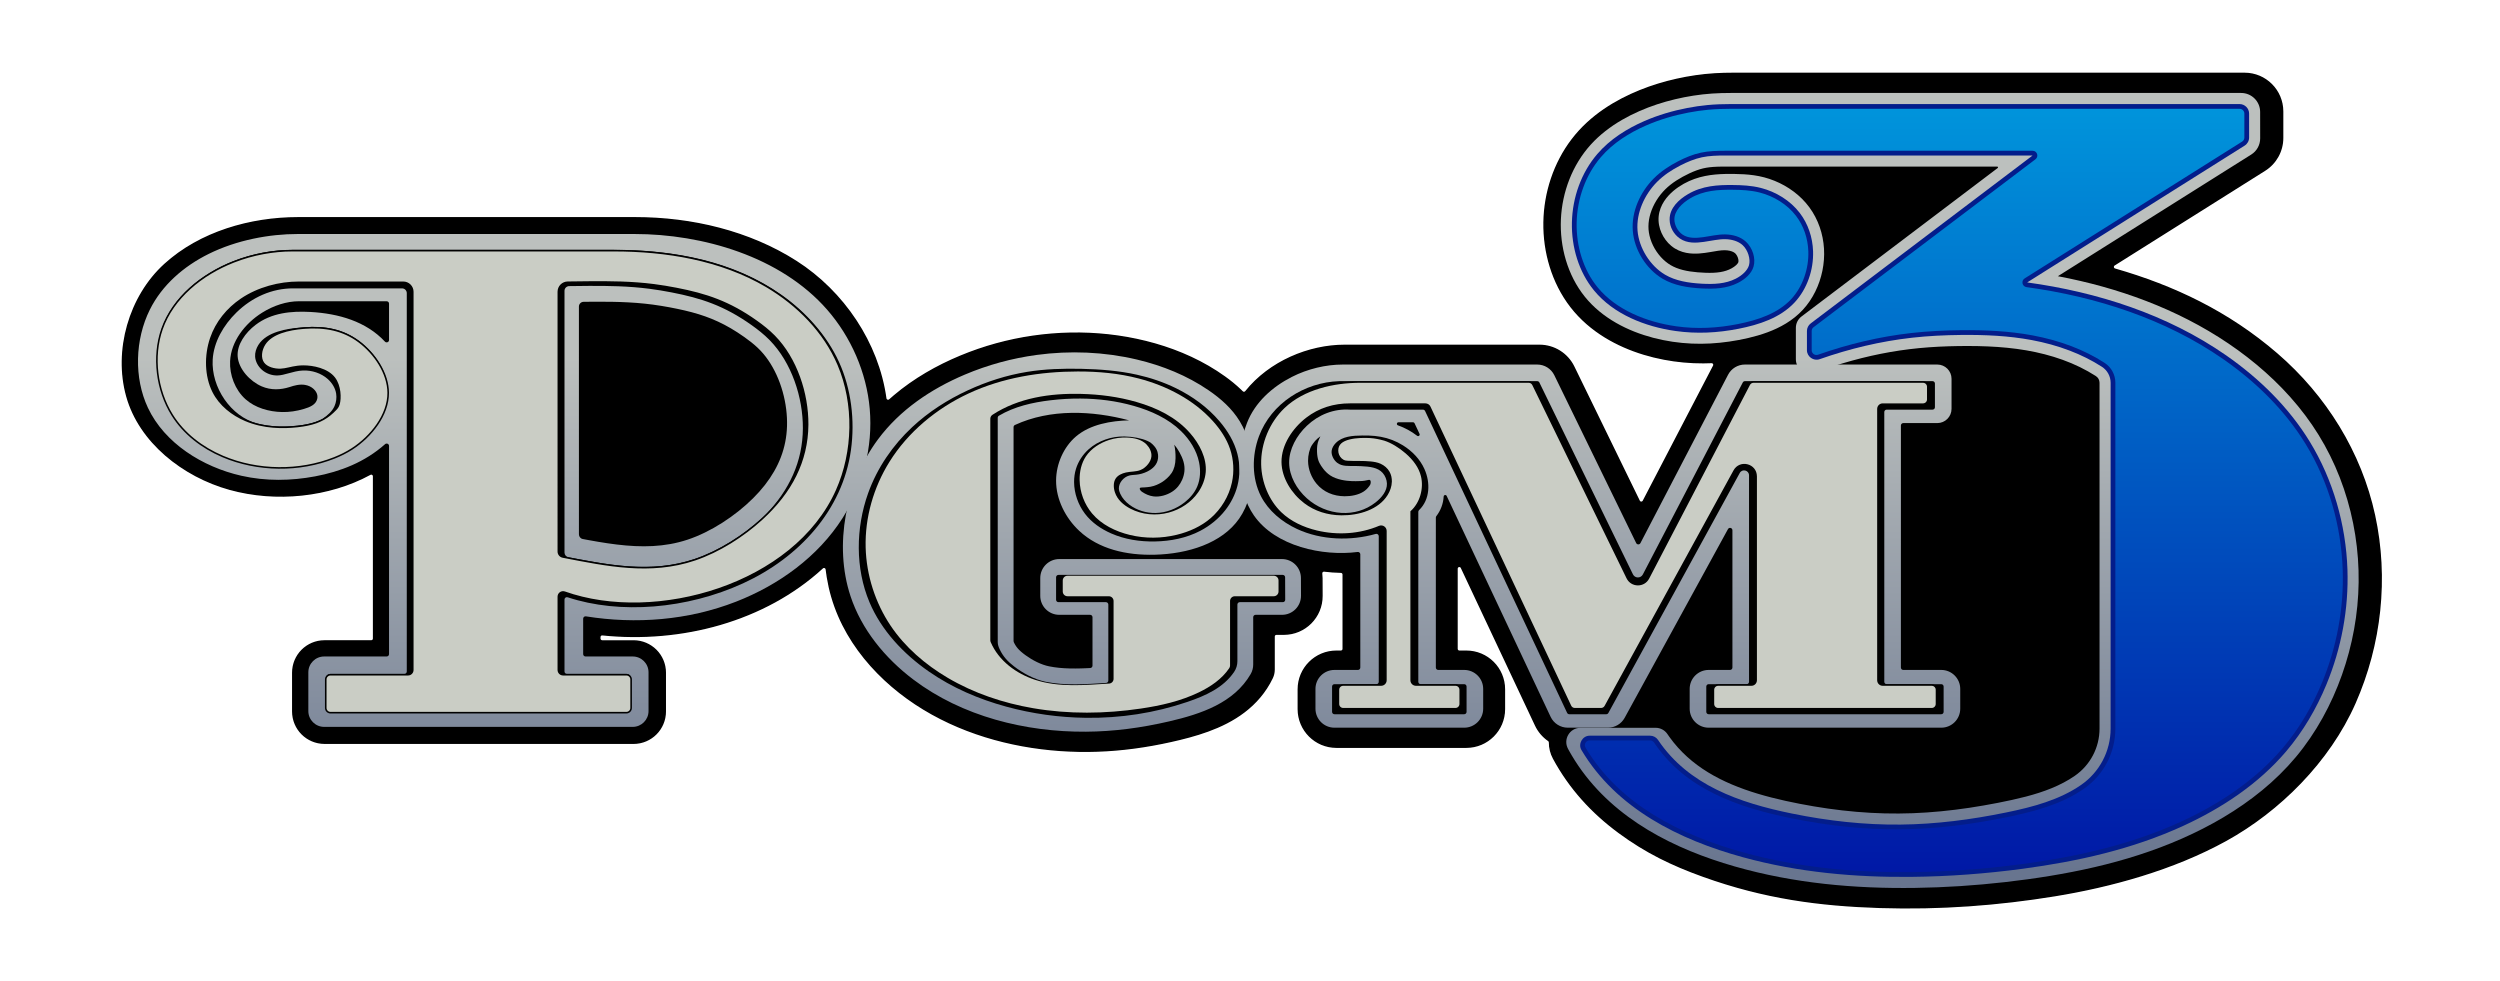 <?xml version="1.0" encoding="UTF-8" standalone="no"?>
<!-- Created by ERK -->

<svg
   width="1580mm"
   height="620mm"
   viewBox="0 0 1580 620"
   version="1.1"
   id="svg1"
   inkscape:version="1.4 (86a8ad7, 2024-10-11)"
   xml:space="preserve"
   sodipodi:docname="igspgm.svg"
   xmlns:inkscape="http://www.inkscape.org/namespaces/inkscape"
   xmlns:sodipodi="http://sodipodi.sourceforge.net/DTD/sodipodi-0.dtd"
   xmlns:xlink="http://www.w3.org/1999/xlink"
   xmlns="http://www.w3.org/2000/svg"
   xmlns:svg="http://www.w3.org/2000/svg"><sodipodi:namedview
     id="namedview1"
     pagecolor="#ffffff"
     bordercolor="#000000"
     borderopacity="0.25"
     inkscape:showpageshadow="2"
     inkscape:pageopacity="0.0"
     inkscape:pagecheckerboard="true"
     inkscape:deskcolor="#d1d1d1"
     inkscape:document-units="mm"
     inkscape:zoom="0.22532166"
     inkscape:cx="2804.879"
     inkscape:cy="1258.2013"
     inkscape:window-width="3840"
     inkscape:window-height="2066"
     inkscape:window-x="-11"
     inkscape:window-y="-11"
     inkscape:window-maximized="1"
     inkscape:current-layer="svg1" /><defs
     id="defs1"><linearGradient
       id="linearGradient31"
       inkscape:collect="always"><stop
         style="stop-color:#bcc0be;stop-opacity:1;"
         offset="0"
         id="stop31" /><stop
         style="stop-color:#68758f;stop-opacity:1;"
         offset="1"
         id="stop32" /></linearGradient><linearGradient
       id="linearGradient5"
       inkscape:collect="always"><stop
         style="stop-color:#0094db;stop-opacity:1;"
         offset="0"
         id="stop5" /><stop
         style="stop-color:#0018a6;stop-opacity:1;"
         offset="1"
         id="stop6" /></linearGradient><marker
       id="DistanceX"
       orient="auto"
       refX="0"
       refY="0"
       style="overflow:visible"><path
         d="M 3,-3 -3,3 M 0,-5 V 5"
         style="stroke:#000000;stroke-width:0.5"
         id="path1" /></marker><pattern
       id="Hatch"
       patternUnits="userSpaceOnUse"
       width="8"
       height="8"
       x="0"
       y="0"><path
         d="M8 4 l-4,4"
         stroke="#000000"
         stroke-width="0.25"
         linecap="square"
         id="path2" /><path
         d="M6 2 l-4,4"
         stroke="#000000"
         stroke-width="0.25"
         linecap="square"
         id="path3" /><path
         d="M4 0 l-4,4"
         stroke="#000000"
         stroke-width="0.25"
         linecap="square"
         id="path4" /></pattern><symbol
       id="*Model_Space" /><symbol
       id="*Paper_Space" /><symbol
       id="*Paper_Space0" /><marker
       id="DistanceX-0"
       orient="auto"
       refX="0"
       refY="0"
       style="overflow:visible"><path
         d="M 3,-3 -3,3 M 0,-5 V 5"
         style="stroke:#000000;stroke-width:0.5"
         id="path1-9" /></marker><pattern
       id="Hatch-4"
       patternUnits="userSpaceOnUse"
       width="8"
       height="8"
       x="0"
       y="0"><path
         d="M8 4 l-4,4"
         stroke="#000000"
         stroke-width="0.25"
         linecap="square"
         id="path2-8" /><path
         d="M6 2 l-4,4"
         stroke="#000000"
         stroke-width="0.25"
         linecap="square"
         id="path3-8" /><path
         d="M4 0 l-4,4"
         stroke="#000000"
         stroke-width="0.25"
         linecap="square"
         id="path4-2" /></pattern><symbol
       id="*Model_Space-4" /><symbol
       id="*Paper_Space-5" /><symbol
       id="*Paper_Space0-5" /><marker
       id="DistanceX-4"
       orient="auto"
       refX="0"
       refY="0"
       style="overflow:visible"><path
         d="M 3,-3 -3,3 M 0,-5 V 5"
         style="stroke:#000000;stroke-width:0.5"
         id="path1-6" /></marker><pattern
       id="Hatch-0"
       patternUnits="userSpaceOnUse"
       width="8"
       height="8"
       x="0"
       y="0"><path
         d="M8 4 l-4,4"
         stroke="#000000"
         stroke-width="0.25"
         linecap="square"
         id="path2-6" /><path
         d="M6 2 l-4,4"
         stroke="#000000"
         stroke-width="0.25"
         linecap="square"
         id="path3-6" /><path
         d="M4 0 l-4,4"
         stroke="#000000"
         stroke-width="0.25"
         linecap="square"
         id="path4-1" /></pattern><symbol
       id="*Model_Space-8" /><symbol
       id="*Paper_Space-4" /><symbol
       id="*Paper_Space0-9" /><linearGradient
       inkscape:collect="always"
       xlink:href="#linearGradient5"
       id="linearGradient6"
       x1="1191.152"
       y1="44.444"
       x2="1191.152"
       y2="528.691"
       gradientUnits="userSpaceOnUse" /><marker
       id="DistanceX-8"
       orient="auto"
       refX="0"
       refY="0"
       style="overflow:visible"><path
         d="M 3,-3 -3,3 M 0,-5 V 5"
         style="stroke:#000000;stroke-width:0.5"
         id="path1-1" /></marker><pattern
       id="Hatch-5"
       patternUnits="userSpaceOnUse"
       width="8"
       height="8"
       x="0"
       y="0"><path
         d="M8 4 l-4,4"
         stroke="#000000"
         stroke-width="0.25"
         linecap="square"
         id="path2-86" /><path
         d="M6 2 l-4,4"
         stroke="#000000"
         stroke-width="0.25"
         linecap="square"
         id="path3-1" /><path
         d="M4 0 l-4,4"
         stroke="#000000"
         stroke-width="0.25"
         linecap="square"
         id="path4-24" /></pattern><symbol
       id="*Model_Space-2" /><symbol
       id="*Paper_Space-58" /><symbol
       id="*Paper_Space0-6" /><marker
       id="DistanceX-1"
       orient="auto"
       refX="0"
       refY="0"
       style="overflow:visible"><path
         d="M 3,-3 -3,3 M 0,-5 V 5"
         style="stroke:#000000;stroke-width:0.5"
         id="path1-97" /></marker><pattern
       id="Hatch-6"
       patternUnits="userSpaceOnUse"
       width="8"
       height="8"
       x="0"
       y="0"><path
         d="M8 4 l-4,4"
         stroke="#000000"
         stroke-width="0.25"
         linecap="square"
         id="path2-2" /><path
         d="M6 2 l-4,4"
         stroke="#000000"
         stroke-width="0.25"
         linecap="square"
         id="path3-9" /><path
         d="M4 0 l-4,4"
         stroke="#000000"
         stroke-width="0.25"
         linecap="square"
         id="path4-5" /></pattern><symbol
       id="*Model_Space-20" /><symbol
       id="*Paper_Space-0" /><symbol
       id="*Paper_Space0-3" /><marker
       id="DistanceX-44"
       orient="auto"
       refX="0"
       refY="0"
       style="overflow:visible"><path
         d="M 3,-3 -3,3 M 0,-5 V 5"
         style="stroke:#000000;stroke-width:0.5"
         id="path1-2" /></marker><pattern
       id="Hatch-7"
       patternUnits="userSpaceOnUse"
       width="8"
       height="8"
       x="0"
       y="0"><path
         d="M8 4 l-4,4"
         stroke="#000000"
         stroke-width="0.25"
         linecap="square"
         id="path2-9" /><path
         d="M6 2 l-4,4"
         stroke="#000000"
         stroke-width="0.25"
         linecap="square"
         id="path3-2" /><path
         d="M4 0 l-4,4"
         stroke="#000000"
         stroke-width="0.25"
         linecap="square"
         id="path4-3" /></pattern><symbol
       id="*Model_Space-7" /><symbol
       id="*Paper_Space-3" /><symbol
       id="*Paper_Space0-1" /><marker
       id="DistanceX-5"
       orient="auto"
       refX="0"
       refY="0"
       style="overflow:visible"><path
         d="M 3,-3 -3,3 M 0,-5 V 5"
         style="stroke:#000000;stroke-width:0.5"
         id="path1-10" /></marker><pattern
       id="Hatch-64"
       patternUnits="userSpaceOnUse"
       width="8"
       height="8"
       x="0"
       y="0"><path
         d="M8 4 l-4,4"
         stroke="#000000"
         stroke-width="0.25"
         linecap="square"
         id="path2-5" /><path
         d="M6 2 l-4,4"
         stroke="#000000"
         stroke-width="0.25"
         linecap="square"
         id="path3-3" /><path
         d="M4 0 l-4,4"
         stroke="#000000"
         stroke-width="0.25"
         linecap="square"
         id="path4-0" /></pattern><symbol
       id="*Model_Space-89" /><symbol
       id="*Paper_Space-1" /><symbol
       id="*Paper_Space0-34" /><linearGradient
       inkscape:collect="always"
       xlink:href="#linearGradient31"
       id="linearGradient32"
       x1="741.164"
       y1="202.531"
       x2="741.164"
       y2="527.199"
       gradientUnits="userSpaceOnUse" /><linearGradient
       inkscape:collect="always"
       xlink:href="#linearGradient31"
       id="linearGradient2"
       gradientUnits="userSpaceOnUse"
       x1="741.164"
       y1="202.531"
       x2="741.164"
       y2="527.199" /><linearGradient
       inkscape:collect="always"
       xlink:href="#linearGradient31"
       id="linearGradient3"
       gradientUnits="userSpaceOnUse"
       x1="741.164"
       y1="202.531"
       x2="741.164"
       y2="527.199" /><linearGradient
       inkscape:collect="always"
       xlink:href="#linearGradient31"
       id="linearGradient4"
       gradientUnits="userSpaceOnUse"
       x1="741.164"
       y1="202.531"
       x2="741.164"
       y2="527.199" /><linearGradient
       inkscape:collect="always"
       xlink:href="#linearGradient31"
       id="linearGradient7"
       gradientUnits="userSpaceOnUse"
       x1="741.164"
       y1="202.531"
       x2="741.164"
       y2="527.199" /></defs><g
     id="g2"
     inkscape:label="Logo"
     transform="translate(47.4,23.42)"><g
       id="g1"
       style="display:none"><path
         style="display:inline;fill:none;stroke:#000000;stroke-width:3.571;stroke-linecap:round"
         d="M -75.591,-956.22 V 1198.11"
         id="path72"
         transform="matrix(0.265,0,0,0.265,20.472,253.472)"
         inkscape:label="1" /><path
         style="display:inline;fill:none;stroke:#000000;stroke-width:3.571;stroke-linecap:round"
         d="M -75.591,1198.11 H 5518.11"
         id="path73"
         transform="matrix(0.265,0,0,0.265,20.472,253.472)"
         inkscape:label="2" /><path
         style="display:inline;fill:none;stroke:#000000;stroke-width:3.571;stroke-linecap:round"
         d="M 5518.11,1198.11 V -956.22"
         id="path74"
         transform="matrix(0.265,0,0,0.265,20.472,253.472)"
         inkscape:label="3" /><path
         style="display:inline;fill:none;stroke:#000000;stroke-width:3.571;stroke-linecap:round"
         d="M 5518.11,-956.22 H -75.591"
         id="path75"
         transform="matrix(0.265,0,0,0.265,20.472,253.472)"
         inkscape:label="4" /></g><path
       id="path71"
       style="display:inline;fill:#000000;fill-opacity:1;stroke:#000000;stroke-width:3.571;stroke-linecap:round"
       d="m 1642.787,-421.115 c 112.235,71.768 195.118,193.932 213.445,326.503 0.623,4.503 6.025,6.478 9.405,3.439 3.721,-3.345 7.487,-6.627 11.297,-9.848 23.766,-20.095 49.208,-37.809 75.618,-53.39 26.41,-15.582 53.787,-29.032 81.686,-40.644 27.898,-11.612 56.317,-21.386 85.207,-29.335 28.89,-7.949 58.25,-14.073 87.921,-18.361 29.67,-4.288 59.651,-6.74 89.728,-7.299 30.077,-0.559 60.25,0.776 90.249,4.072 29.999,3.296 59.823,8.553 89.277,15.874 14.727,3.661 29.361,7.837 43.857,12.575 14.496,4.738 28.854,10.036 43.007,15.931 14.153,5.894 28.1,12.385 41.78,19.518 13.681,7.134 27.095,14.911 40.149,23.338 6.527,4.214 12.964,8.59 19.367,13.204 6.403,4.615 12.771,9.468 19.038,14.605 6.268,5.137 12.435,10.558 18.441,16.309 1.446,1.384 2.882,2.788 4.308,4.211 2.392,2.388 6.33,2.165 8.437,-0.477 56.811,-71.229 150.496,-110.213 235.625,-110.213 h 464.801 c 34.68,-1.8e-4 66.325,19.774 81.529,50.944 l 156.122,320.101 c 2.041,4.184 7.976,4.261 10.127,0.132 l 167.751,-322.25 c 2.013,-3.869 -0.914,-8.468 -5.271,-8.282 -6.47,0.276 -12.957,0.43 -19.462,0.457 -15.527,0.064 -31.161,-0.597 -46.876,-2.036 -15.716,-1.439 -31.514,-3.655 -47.394,-6.702 -31.759,-6.093 -63.844,-15.505 -94.936,-29.173 -15.546,-6.834 -30.843,-14.733 -45.673,-23.888 -14.829,-9.155 -29.19,-19.567 -42.736,-31.39 -6.773,-5.911 -13.342,-12.175 -19.668,-18.835 -6.326,-6.66 -12.41,-13.717 -18.095,-21.026 -5.684,-7.309 -10.97,-14.87 -15.858,-22.612 -4.889,-7.742 -9.381,-15.666 -13.492,-23.737 -8.223,-16.143 -14.924,-32.876 -20.199,-49.951 -5.275,-17.075 -9.123,-34.492 -11.6,-52.088 -2.476,-17.596 -3.579,-35.371 -3.304,-53.099 0.276,-17.728 1.93,-35.409 4.91,-52.809 2.98,-17.4 7.287,-34.519 12.903,-51.223 5.617,-16.704 12.544,-32.993 20.777,-48.665 8.233,-15.673 17.772,-30.73 28.7,-44.986 5.464,-7.128 11.276,-14.056 17.312,-20.641 6.037,-6.586 12.299,-12.829 18.724,-18.75 12.851,-11.843 26.355,-22.399 40.212,-31.861 13.857,-9.462 28.068,-17.832 42.362,-25.287 14.294,-7.455 28.672,-13.997 43.143,-19.829 14.471,-5.832 29.037,-10.954 43.668,-15.428 14.632,-4.474 29.33,-8.299 44.028,-11.568 14.697,-3.269 29.394,-5.983 44.413,-8.164 7.51,-1.091 15.1,-2.049 22.719,-2.841 7.619,-0.792 15.266,-1.419 22.815,-1.892 7.549,-0.473 15.001,-0.792 22.347,-0.995 7.346,-0.203 14.587,-0.29 21.881,-0.29 h 1219.599 c 50.097,1.2e-4 90.709,40.612 90.709,90.709 v 63.224 c -7e-4,31.18 -16.015,60.174 -42.407,76.777 l -359.094,225.922 c -4.148,2.609 -3.258,8.894 1.45,10.247 140.683,40.449 270.28,101.916 386.464,202.079 116.184,100.163 200.211,235.273 232.638,385.101 32.427,149.827 15.148,307.426 -46.554,447.435 -61.702,140.009 -181.024,257.522 -307.214,327.252 -126.19,69.729 -275.05,110.321 -409.202,132.148 -134.152,21.826 -272.292,32.457 -416.492,27.841 -144.2,-4.616 -274.967,-21.708 -421.895,-74.537 -73.464,-26.414 -135.772,-56.374 -200.242,-103.931 -64.471,-47.557 -117.25,-104.978 -156.072,-176.843 -6.29,-11.643 -9.569,-24.674 -9.538,-37.908 0,-1.872 -0.916,-3.626 -2.459,-4.686 -13.26,-9.111 -23.859,-21.584 -30.711,-36.142 L 3229.378,308.951 c -2.58,-5.48 -10.801,-3.642 -10.801,2.414 v 191.312 c 0,3.131 2.538,5.669 5.671,5.669 h 16.694 c 50.099,2.6e-4 90.711,40.612 90.709,90.709 v 47.244 c 0,50.097 -40.61,90.709 -90.709,90.709 h -309.921 c -50.095,-9e-5 -90.707,-40.612 -90.709,-90.709 v -47.244 c 0,-50.097 40.614,-90.709 90.709,-90.709 h 10.729 c 3.132,2.3e-4 5.67,-2.538 5.67,-5.669 V 325.273 c 0,-3.091 -2.477,-5.613 -5.567,-5.668 -13.283,-0.237 -26.577,-1.187 -39.882,-2.851 -3.667,-0.458 -6.785,2.658 -6.328,6.325 0.448,3.604 0.68,7.231 0.695,10.863 l 0.153,42.45 c 0.186,50.227 -40.479,91.042 -90.704,91.042 h -17.789 c -3.132,1.3e-4 -5.671,2.538 -5.671,5.67 l -10e-4,79.054 c 0,6.843 -1.549,13.597 -4.529,19.756 -2.014,4.164 -4.173,8.29 -6.431,12.296 -2.258,4.006 -4.614,7.891 -7.07,11.672 -4.913,7.564 -10.229,14.715 -15.87,21.435 -5.641,6.72 -11.606,13.008 -17.827,18.885 -6.221,5.877 -12.697,11.342 -19.36,16.426 -13.327,10.168 -27.402,18.812 -41.838,26.28 -14.436,7.468 -29.233,13.759 -44.129,19.216 -14.896,5.457 -29.89,10.079 -44.766,14.151 -7.438,2.036 -14.845,3.934 -22.182,5.726 -7.337,1.792 -14.604,3.479 -21.867,5.093 -14.526,3.227 -29.04,6.162 -43.557,8.773 -14.517,2.611 -29.038,4.897 -43.589,6.844 -14.551,1.947 -29.133,3.553 -43.762,4.801 -14.629,1.247 -29.306,2.136 -44.065,2.646 -29.518,1.021 -59.366,0.533 -89.326,-1.574 -29.96,-2.107 -60.033,-5.834 -89.904,-11.293 -29.87,-5.46 -59.538,-12.653 -88.7,-21.711 -29.163,-9.058 -57.821,-19.981 -85.637,-32.9 -27.816,-12.919 -54.789,-27.836 -80.588,-44.905 -25.799,-17.07 -50.424,-36.293 -73.296,-57.639 -22.872,-21.346 -43.991,-44.815 -62.581,-70.269 -18.59,-25.454 -34.65,-52.894 -47.3,-82.249 -6.325,-14.677 -11.798,-29.833 -16.293,-45.276 -4.495,-15.442 -8.011,-31.171 -10.613,-47.053 -0.999,-6.098 -1.863,-12.22 -2.595,-18.358 -0.547,-4.587 -6.057,-6.63 -9.461,-3.507 -137.802,126.407 -336.101,178.823 -524.677,159.33 -3.344,-0.346 -6.252,2.278 -6.252,5.639 v 3.718 c 0,3.131 2.538,5.669 5.668,5.67 h 74.871 c 41.749,-2e-4 75.592,33.843 75.59,75.59 v 92.571 c 0,41.747 -33.841,75.59 -75.59,75.59 H 517.795 c -41.747,9e-5 -75.59,-33.843 -75.59,-75.59 v -92.571 c -1.4e-4,-41.747 33.843,-75.591 75.59,-75.59 h 111.496 c 3.131,-2.4e-4 5.669,-2.538 5.67,-5.67 V 90.987 c -1.9e-4,-4.303 -4.606,-7.037 -8.384,-4.978 C 528.752,139.34 401.888,152.404 291.406,121.651 180.924,90.897 77.219,9.644 46.596,-99.547 15.974,-208.737 52.564,-337.586 136.881,-414.263 221.199,-490.94 341.079,-525.354 454.675,-525.354 h 804.616 c 133.983,-1.7e-4 271.262,32.471 383.496,104.239 z"
       sodipodi:nodetypes="sccssssssssssssssscccccccccsssssssssssssssssssssssssssscccccccsssssssscccccccccccccccccccccccccccccssssssssssssssssssssssssccccccccccccccccccsssccs"
       inkscape:label="Background"
       transform="matrix(0.265,0,0,0.265,20.472,253.472)" /><g
       id="g31"
       inkscape:label="PGM3_Outline"
       style="fill:url(#linearGradient32);fill-opacity:1;stroke:none;stroke-opacity:1"><path
         id="path6"
         style="display:inline;fill:url(#linearGradient2);fill-opacity:1;stroke:none;stroke-width:1.5;stroke-linecap:round;stroke-dasharray:none;stroke-opacity:1;paint-order:stroke fill markers"
         inkscape:label="P_Outline"
         d="m 324.534,157.266 c -4.138,0.026 -8.214,0.085 -12.209,0.133 -1.643,0.02 -2.964,1.357 -2.964,3 V 325.786 c 4.7e-4,1.438 1.021,2.674 2.433,2.946 26.223,5.046 52.963,10.237 80.015,1.057 15.188,-5.154 30.475,-14.838 42.394,-25.758 0.747,-0.684 1.48,-1.373 2.2,-2.067 15.061,-15.643 23.486,-33.7 23.611,-54.571 0.118,-19.606 -7.088,-41.695 -21.071,-55.928 -3.537,-3.6 -7.507,-6.698 -11.35,-9.426 -17.237,-12.238 -31.891,-17.04 -50.537,-20.655 -4.551,-0.882 -9.339,-1.693 -14.121,-2.308 -13.02,-1.673 -25.99,-1.888 -38.403,-1.81 z m 4.302,9.993 c 3.465,-0.016 6.952,-0.005 10.438,0.056 3.486,0.062 6.971,0.174 10.45,0.362 3.479,0.188 6.951,0.45 10.395,0.809 1.722,0.179 3.437,0.383 5.158,0.614 1.722,0.232 3.451,0.491 5.176,0.771 3.451,0.56 6.889,1.201 10.137,1.876 3.249,0.675 6.308,1.385 9.241,2.17 2.932,0.785 5.738,1.646 8.478,2.619 2.74,0.973 5.416,2.058 8.099,3.303 1.342,0.622 2.685,1.285 4.04,1.994 1.355,0.71 2.72,1.467 4.102,2.276 1.382,0.81 2.779,1.671 4.211,2.6 1.431,0.929 2.896,1.924 4.362,2.966 1.466,1.043 2.935,2.133 4.334,3.247 1.399,1.115 2.727,2.253 3.958,3.419 1.232,1.166 2.367,2.359 3.463,3.644 1.097,1.285 2.155,2.662 3.159,4.11 1.004,1.448 1.953,2.965 2.845,4.544 0.892,1.579 1.727,3.22 2.5,4.909 1.545,3.377 2.84,6.946 3.86,10.593 1.02,3.647 1.764,7.374 2.222,11.046 0.457,3.672 0.627,7.29 0.52,10.761 -0.107,3.471 -0.491,6.795 -1.134,10.023 -0.643,3.228 -1.546,6.36 -2.706,9.423 -1.161,3.063 -2.58,6.056 -4.266,9 -1.686,2.944 -3.64,5.84 -5.864,8.688 -2.225,2.848 -4.72,5.649 -7.497,8.409 -2.777,2.76 -5.835,5.479 -9.1,8.082 -3.266,2.603 -6.739,5.091 -10.321,7.376 -3.582,2.285 -7.274,4.367 -10.979,6.175 -1.852,0.904 -3.708,1.74 -5.549,2.497 -1.841,0.757 -3.666,1.437 -5.482,2.038 -1.816,0.602 -3.623,1.125 -5.434,1.582 -1.811,0.457 -3.627,0.847 -5.449,1.175 -3.643,0.656 -7.308,1.064 -11.016,1.265 -3.708,0.201 -7.459,0.195 -11.258,0.02 -3.799,-0.175 -7.646,-0.518 -11.541,-0.987 -3.895,-0.469 -7.839,-1.065 -11.824,-1.738 -1.992,-0.337 -3.995,-0.692 -6.013,-1.062 -1.208,-0.221 -2.421,-0.448 -3.634,-0.677 -1.417,-0.267 -2.444,-1.506 -2.444,-2.948 V 170.324 c -1.1e-4,-1.643 1.322,-2.98 2.965,-3 2.463,-0.029 4.926,-0.054 7.399,-0.065 z M 140.772,124.473 c -17.802,-1e-5 -38.465,3.753 -56.3,12.587 -15.83,7.841 -29.433,19.684 -37.171,35.215 -9.379,18.827 -10.139,43.074 -1.199,62.057 10.51,22.316 34.426,37.356 59.011,42.919 15.581,3.526 31.431,3.245 46.555,0.402 16.161,-3.038 31.494,-9.002 44.31,-20.368 0.968,-0.858 2.495,-0.171 2.495,1.122 v 131.566 c -2e-5,0.828 -0.672,1.5 -1.5,1.5 h -39.5 c -5.523,-4e-5 -10,4.477 -10,10 v 24.493 c 1e-5,5.523 4.477,10 10,10 h 194.999 c 5.523,-2e-5 10,-4.477 10,-10 v -24.493 c -2.1e-4,-5.523 -4.477,-10 -10,-10 h -29.809 c -0.829,-2e-5 -1.5,-0.671 -1.5,-1.5 v -22.383 c -3.4e-4,-0.923 0.825,-1.627 1.736,-1.481 31.583,5.054 64.566,2.545 94.845,-9.256 27.001,-10.523 51.851,-28.436 67.342,-52.817 12.874,-20.262 19.284,-44.993 17.195,-69.015 -2.005,-23.063 -11.844,-45.474 -26.943,-62.746 -29.425,-33.66 -78.828,-47.802 -121.68,-47.802 z m -3.498,10 h 203.393 c 37.922,3e-5 75.63,7.048 106.013,28.567 15.192,10.759 28.474,25.453 36.158,42.297 7.684,16.843 10.204,36.852 7.549,55.764 -5.309,37.823 -32.655,67.855 -68.148,84.136 -35.493,16.281 -77.817,19.744 -110.907,8.824 -0.97,-0.32 -1.97,0.402 -1.97,1.424 v 45.489 c 4.6e-4,0.828 0.672,1.5 1.5,1.5 h 37.612 c 1.656,-6e-5 2.999,1.343 2.999,3 v 18 c 4.8e-4,1.657 -1.342,3 -2.999,3 H 161.472 c -1.657,4e-5 -3,-1.343 -3,-3 v -18 c -6e-5,-1.657 1.343,-3 3,-3 h 46.711 c 0.828,-5e-5 1.5,-0.672 1.5,-1.5 V 161.829 c 6e-5,-1.657 -1.343,-3 -3,-3 h -68.591 c -13.631,-0.089 -26.271,5.684 -36.055,15.238 -8.177,7.986 -14.359,18.614 -15.017,29.773 -1.027,17.41 11.392,36.113 28.355,40.426 9.206,2.323 18.255,2.093 25.162,1.331 2.27,-0.25 4.308,-0.559 6.172,-0.937 3.876,-0.787 6.997,-1.88 9.692,-3.302 3.42,-2.436 6.152,-4.8 7.619,-8.114 1.046,-2.362 1.448,-5.207 1.034,-7.866 -0.546,-3.505 -2.512,-6.686 -5.154,-9.1 -4.255,-3.887 -10.266,-5.786 -15.905,-5.53 -3.157,0.143 -6.197,0.961 -9.25,1.811 -2.276,0.633 -4.559,1.284 -6.901,1.321 -3.443,0.056 -7.015,-1.212 -9.69,-3.572 -2.43,-2.144 -4.121,-5.189 -4.317,-8.33 -0.16,-2.566 0.679,-5.196 2.048,-7.386 5.248,-8.392 18.296,-10.328 26.428,-10.967 0.788,-0.085 1.572,-0.158 2.35,-0.219 13.511,-1.068 24.861,1.243 34.724,8.562 10.017,7.432 18.501,20.027 18.551,32.346 0.058,13.983 -10.751,27.609 -22.808,35.416 -3.617,2.342 -7.346,4.161 -11.219,5.7 -21.946,8.725 -48.525,8.51 -70.62,-0.922 -13.01,-5.554 -24.466,-14.303 -31.87,-26.162 -9.827,-15.739 -12.518,-36.954 -6.433,-54.346 6.9,-19.721 25.086,-34.528 45.266,-42.448 12.257,-4.81 25.249,-7.08 37.018,-7.08 z"
         sodipodi:nodetypes="ssccssscssssssscsssssssssssssssssssssssssssssssssssssssccssscssssssccccssccccsccccssssscccsssssccccccccccccccccsscsscsssssssssccssssssssc" /><path
         id="path155"
         style="display:inline;fill:url(#linearGradient3);fill-opacity:1;stroke:none;stroke-width:1.5;stroke-linecap:round;stroke-dasharray:none;stroke-opacity:1"
         d="m 734.63,394.484 -2.1e-4,-35.837 c -2.1e-4,-0.828 0.671,-1.5 1.5,-1.5 h 27.216 c 0.831,-5e-5 1.503,-0.675 1.5,-1.506 l -0.053,-14.232 c -0.003,-0.826 -0.674,-1.494 -1.5,-1.494 H 621.545 c -0.828,-7e-5 -1.5,0.671 -1.5,1.5 v 14.231 c 0,0.828 0.672,1.5 1.5,1.5 h 30.017 c 0.828,-4e-5 1.5,0.672 1.5,1.5 v 48.041 c 0,0.792 -0.616,1.448 -1.407,1.497 -12.532,0.783 -25.652,1.828 -38.064,-0.697 -7.473,-1.52 -14.817,-5.656 -20.134,-9.767 -4.037,-3.121 -6.905,-6.228 -9.057,-10.783 -0.649,-1.374 -1.234,-2.88 -1.234,-4.507 V 240.604 c 0,-0.53 0.28,-1.021 0.736,-1.291 9.881,-5.841 21.256,-8.419 32.693,-9.772 6.261,-0.741 12.54,-1.114 18.818,-1.075 11.317,0.07 22.63,1.479 33.664,4.611 11.016,3.127 21.753,7.971 29.938,15.953 5.496,5.359 9.84,12.133 11.398,19.721 1.049,5.113 0.833,10.596 -1.154,15.305 -1.635,3.876 -4.47,7.228 -7.838,9.907 -5.271,4.191 -11.849,6.732 -18.55,6.828 -5.841,0.084 -11.774,-1.688 -16.43,-5.183 -2.446,-1.836 -4.539,-4.146 -5.818,-6.932 -0.5,-1.089 -0.876,-2.251 -0.9,-3.422 -0.037,-1.786 0.744,-3.595 1.921,-5.043 1.199,-1.474 2.809,-2.572 4.562,-3.062 1.409,-0.394 2.911,-0.394 4.382,-0.54 2.432,-0.242 4.781,-0.881 7.024,-1.981 3.318,-1.627 6.404,-4.263 6.86,-8.395 0.084,-0.761 0.079,-1.574 0.005,-2.308 -0.264,-2.624 -1.404,-4.256 -2.438,-5.459 -1.382,-1.608 -2.576,-2.449 -4.163,-3.182 -3.649,-1.684 -9.379,-2.79 -14.61,-2.859 -4.29,-0.057 -8.245,0.585 -12.056,1.928 -3.799,1.339 -7.456,3.376 -10.525,6.11 -3.736,3.328 -6.602,7.689 -8.066,12.424 -0.836,2.705 -1.214,5.531 -1.196,8.375 0.044,7.118 2.57,14.343 6.894,20.023 4.209,5.529 10.123,9.592 16.476,12.39 8.681,3.823 18.182,5.283 27.704,5.108 9.961,-0.183 19.944,-2.156 28.691,-6.734 6.097,-3.191 11.593,-7.648 15.833,-13.09 3.521,-4.52 6.175,-9.718 7.609,-15.27 1.705,-6.597 1.689,-13.692 0,-20.273 -1.956,-7.621 -6.156,-14.554 -11.288,-20.585 -7.547,-8.87 -17.109,-15.791 -27.493,-20.882 -7.871,-3.859 -16.215,-6.666 -24.732,-8.561 -11.465,-2.551 -23.244,-3.45 -35.034,-3.715 -11.522,-0.259 -23.055,0.088 -34.375,1.927 -12.894,2.094 -25.512,6.124 -37.443,11.655 -12.813,5.941 -24.832,13.613 -35.13,23.23 -12.291,11.478 -22.13,25.724 -27.891,41.82 -7.889,22.045 -8.127,47.558 0.847,68.841 7.522,17.84 21.517,32.709 37.539,43.831 14.914,10.354 31.585,17.462 48.918,22.2 16.425,4.49 33.444,6.851 50.416,7.061 21.634,0.268 43.191,-2.957 64.105,-10.071 11.475,-3.903 22.757,-8.977 29.505,-18.968 1.34,-1.984 2.055,-4.322 2.055,-6.716 z m -119.045,3.205 c 1.048,0.213 2.095,0.396 3.161,0.553 1.066,0.158 2.153,0.292 3.253,0.402 2.2,0.221 4.455,0.348 6.758,0.403 2.304,0.055 4.657,0.038 7.043,-0.029 1.193,-0.033 2.395,-0.079 3.607,-0.134 0.741,-0.034 1.487,-0.07 2.232,-0.11 0.796,-0.042 1.421,-0.7 1.421,-1.498 v -30.63 c 10e-5,-0.828 -0.671,-1.5 -1.5,-1.5 h -19.516 c -6.627,0 -12,-5.373 -11.999,-12 v -11.232 c 0,-6.627 5.372,-12 11.999,-12 h 140.75 c 6.61,4e-5 11.975,5.346 11.999,11.956 l 0.042,11.232 c 0.024,6.645 -5.355,12.044 -11.999,12.044 h -16.708 c -0.828,-10e-6 -1.5,0.672 -1.5,1.5 v 29.949 c 0,2.112 -0.557,4.186 -1.615,6.014 -10.513,18.154 -31.206,25.178 -51.432,29.873 -17.629,4.092 -34.903,6.413 -52.618,6.54 -38.115,0.274 -78.269,-9.609 -109.203,-33.02 -17.906,-13.551 -32.722,-31.635 -39.678,-52.789 -10.572,-32.151 -2.986,-71.395 17.337,-98.86 13.858,-18.728 33.639,-31.979 54.825,-40.965 14.619,-6.2 29.906,-10.37 45.544,-12.488 20.992,-2.844 42.614,-1.991 63.328,2.915 16.118,3.817 31.687,10.089 45.339,19.441 7.681,5.261 14.755,11.498 19.676,19.575 10.906,17.903 11.232,44.851 -0.371,61.513 -10.93,15.696 -32.447,22.264 -53.264,22.819 -18.028,0.48 -35.532,-3.55 -47.854,-15.114 -8.6,-8.071 -14.676,-19.811 -14.598,-31.839 0.068,-10.474 4.803,-21.166 12.575,-27.786 9.066,-7.723 22.264,-9.905 33.586,-10.18 -23.272,-6.187 -49.817,-7.398 -72.17,2.924 -0.531,0.245 -0.871,0.777 -0.871,1.362 v 135.208 c 0,0.209 0.044,0.416 0.128,0.607 0.023,0.052 0.049,0.109 0.076,0.169 0.048,0.105 0.103,0.221 0.158,0.334 0.055,0.113 0.109,0.222 0.163,0.329 0.109,0.214 0.219,0.42 0.331,0.619 0.111,0.199 0.224,0.39 0.338,0.575 0.228,0.371 0.463,0.719 0.711,1.056 0.248,0.337 0.509,0.663 0.792,0.99 0.566,0.653 1.219,1.306 2.021,2.009 0.401,0.351 0.839,0.715 1.315,1.092 0.477,0.377 0.992,0.768 1.529,1.157 1.073,0.778 2.23,1.549 3.445,2.283 1.214,0.733 2.486,1.428 3.775,2.051 1.288,0.622 2.593,1.173 3.883,1.627 0.645,0.227 1.286,0.43 1.908,0.606 0.622,0.175 1.225,0.322 1.845,0.448"
         sodipodi:nodetypes="ccccccccccccccccsscccsssssssssssssssscssssssssssssssssssssssssssscccsssssccccccccccccccccssssssssssssssscccccsssssssssssssscc"
         inkscape:label="G_Outline" /><path
         id="path106"
         style="display:inline;fill:url(#linearGradient4);fill-opacity:1;stroke:none;stroke-width:1.5;stroke-linecap:round;stroke-dasharray:none;stroke-opacity:1"
         d="m 798.972,217.472 125.166,-2.9e-4 c 0.573,0 1.097,0.327 1.347,0.843 l 59.137,121.248 c 1.26,2.583 4.924,2.631 6.251,0.082 l 63.178,-121.365 c 0.259,-0.496 0.772,-0.807 1.331,-0.807 h 118.591 c 0.828,0 1.499,0.672 1.499,1.5 v 15 c 0,0.828 -0.672,1.5 -1.499,1.5 h -29 c -0.829,0 -1.5,0.672 -1.5,1.5 v 170.5 c -10e-5,0.828 0.671,1.5 1.5,1.5 h 34.499 c 0.829,-6e-5 1.5,0.672 1.5,1.5 v 16 c 0,0.828 -0.672,1.5 -1.5,1.5 h -147 c -0.828,-6e-5 -1.5,-0.672 -1.5,-1.5 v -16 c 0,-0.828 0.672,-1.5 1.5,-1.5 h 24.019 c 0.829,-6e-5 1.5,-0.672 1.5,-1.5 v -130.481 c 3e-4,-3.231 -4.308,-4.334 -5.86,-1.499 l -83.053,151.701 c -0.263,0.481 -0.767,0.78 -1.315,0.78 h -23.384 c -0.581,-6e-5 -1.11,-0.336 -1.357,-0.861 L 853.248,236.334 c -0.248,-0.526 -0.776,-0.861 -1.357,-0.861 l -46.14,1e-5 c -10.084,-0.697 -19.776,3.139 -27.214,10.193 -6.506,6.171 -11.287,14.805 -11.197,23.42 0.087,8.319 4.717,16.62 11.197,22.427 6.125,5.489 13.902,8.75 21.824,9.226 7.552,0.454 15.235,-1.624 21.595,-6.621 3.912,-3.075 7.323,-7.254 7.189,-11.892 -0.07,-2.417 -1.103,-4.958 -2.667,-6.733 -3.115,-3.536 -8.334,-4.033 -13.65,-4.293 -1.091,-0.053 -2.185,-0.097 -3.269,-0.109 -4.472,-0.05 -8.756,0.433 -11.913,-2.069 -2.137,-1.694 -3.757,-4.756 -3.448,-7.516 0.209,-1.868 1.302,-3.597 2.623,-4.943 4.149,-4.23 10.544,-4.684 16.851,-4.753 1.312,-0.014 2.62,-0.012 3.901,0.029 5.371,0.172 10.274,1.022 14.983,2.847 2.327,0.902 4.608,2.042 6.775,3.393 5.755,3.589 10.712,8.671 13.513,14.911 3.829,8.532 3.629,19.229 -3.41,25.999 -0.294,0.283 -0.46,0.673 -0.46,1.081 l 1.7e-4,107.402 c -10e-6,0.828 0.672,1.5 1.5,1.5 h 27.498 c 0.828,-6e-5 1.5,0.672 1.5,1.5 v 16 c 0,0.828 -0.672,1.5 -1.501,1.5 h -82 c -0.828,-6e-5 -1.5,-0.672 -1.5,-1.5 v -16 c 0,-0.828 0.672,-1.5 1.5,-1.5 h 26.501 c 0.829,-6e-5 1.5,-0.672 1.5,-1.5 v -92.013 c 5e-5,-0.995 -0.952,-1.715 -1.909,-1.443 -15.743,4.463 -34.266,4.078 -49.794,-3.145 -9.588,-4.46 -18.035,-11.527 -22.724,-20.646 -5.797,-11.274 -5.85,-25.686 -1.273,-37.938 7.761,-20.775 28.757,-34.095 50.7,-34.815 m 2.187,-10.5 c -10.529,0 -22.05,2.687 -32.136,7.828 -12.406,6.324 -23.312,16.083 -28.358,29.172 -7.187,18.642 -6.423,42.697 4.363,58.294 13.571,19.625 43.585,26.008 65.591,23.155 0.897,-0.116 1.693,0.583 1.693,1.488 v 71.563 c 0,0.828 -0.672,1.5 -1.5,1.5 h -14.84 c -6.627,-2e-5 -12,5.373 -11.999,12 v 12.5 c -9e-5,6.627 5.372,12 11.999,12 h 82 c 6.628,-7e-5 12.001,-5.373 12.001,-12 v -12.5 c -1.1e-4,-6.627 -5.373,-12 -12.001,-12 h -16.418 c -0.828,-10e-6 -1.5,-0.672 -1.5,-1.5 v -94.793 c 0,-0.333 0.111,-0.656 0.315,-0.919 2.763,-3.564 4.376,-7.884 4.626,-12.387 0.057,-1.037 1.461,-1.31 1.903,-0.37 l 65.681,139.579 c 1.979,4.206 6.21,6.891 10.858,6.891 h 25.421 c 4.384,-6e-5 8.42,-2.391 10.525,-6.237 l 65.293,-119.26 c 0.745,-1.362 2.815,-0.832 2.815,0.72 v 86.777 c 0,0.829 -0.672,1.5 -1.5,1.5 h -13.52 c -6.627,-2e-5 -12,5.373 -11.999,12 v 12.5 c -3e-4,6.627 5.372,12 11.999,12 h 147 c 6.628,-6e-5 12,-5.373 12.001,-12 v -12.5 c -4e-4,-6.627 -5.373,-12 -12.001,-12 h -24 c -0.828,-2e-5 -1.5,-0.672 -1.5,-1.5 V 245.472 c 0,-0.828 0.672,-1.5 1.5,-1.5 h 21.5 c 4.971,0 9.001,-4.029 9.001,-9 v -19 c -10e-5,-4.971 -4.029,-9 -9.001,-9 h -121.59 c -4.475,0 -8.578,2.49 -10.644,6.459 l -55.391,106.407 c -0.569,1.092 -2.139,1.072 -2.679,-0.035 L 934.923,213.712 c -2.011,-4.124 -6.197,-6.74 -10.785,-6.74 l -122.978,1e-5"
         sodipodi:nodetypes="ccccccccccccccccccccccccccccccccccssssssscsssssssssccccccccccccccccsssccsssccccccccccccccccccccccccccccccccccccccccccccccccc"
         inkscape:label="M_Outline" /><path
         id="path117-9"
         style="display:inline;fill:url(#linearGradient7);fill-opacity:1;stroke:none;stroke-width:1;stroke-linecap:round;stroke-dasharray:none;stroke-opacity:1"
         d="m 1040.415,81.877 c -0.874,0.011 -1.718,0.031 -2.544,0.061 -0.826,0.03 -1.634,0.072 -2.419,0.127 -0.785,0.055 -1.548,0.125 -2.29,0.21 -0.743,0.086 -1.465,0.188 -2.162,0.308 -0.697,0.12 -1.369,0.256 -2.049,0.419 -1.36,0.324 -2.752,0.749 -4.167,1.263 -1.415,0.514 -2.852,1.117 -4.312,1.795 -1.46,0.678 -2.943,1.431 -4.368,2.213 -2.85,1.564 -5.471,3.244 -7.81,5.099 -1.17,0.927 -2.27,1.899 -3.312,2.936 -1.042,1.037 -2.027,2.141 -2.954,3.312 -0.926,1.171 -1.794,2.41 -2.584,3.693 -0.789,1.283 -1.499,2.609 -2.118,3.961 -0.619,1.352 -1.148,2.73 -1.577,4.113 -0.428,1.383 -0.757,2.773 -0.979,4.152 -0.222,1.38 -0.34,2.75 -0.348,4.095 -0.009,1.346 0.091,2.667 0.306,4.01 0.43,2.686 1.32,5.456 2.601,8.079 0.64,1.312 1.379,2.587 2.197,3.8 0.819,1.213 1.718,2.365 2.677,3.43 0.959,1.065 1.978,2.044 3.036,2.919 0.529,0.438 1.068,0.849 1.611,1.231 0.543,0.382 1.089,0.735 1.649,1.064 1.121,0.659 2.297,1.227 3.561,1.727 1.264,0.5 2.615,0.933 4.044,1.3 1.429,0.367 2.936,0.668 4.504,0.911 1.568,0.243 3.197,0.428 4.888,0.572 1.691,0.144 3.443,0.247 5.125,0.302 1.681,0.055 3.291,0.062 4.819,-0.004 1.528,-0.066 2.975,-0.205 4.336,-0.426 1.361,-0.221 2.636,-0.526 3.839,-0.923 0.602,-0.199 1.186,-0.421 1.761,-0.671 0.575,-0.25 1.142,-0.528 1.683,-0.831 1.082,-0.604 2.06,-1.305 2.762,-1.952 0.351,-0.324 0.633,-0.634 0.844,-0.903 0.211,-0.269 0.352,-0.497 0.441,-0.674 0.044,-0.088 0.076,-0.164 0.099,-0.224 0.023,-0.061 0.038,-0.106 0.053,-0.172 0.03,-0.131 0.06,-0.34 0.07,-0.614 0.01,-0.274 -0.017,-0.613 -0.08,-0.985 -0.063,-0.372 -0.167,-0.778 -0.31,-1.184 -0.143,-0.405 -0.324,-0.81 -0.529,-1.182 -0.205,-0.372 -0.434,-0.712 -0.665,-0.998 -0.115,-0.143 -0.231,-0.273 -0.34,-0.386 -0.109,-0.113 -0.212,-0.209 -0.324,-0.304 -0.225,-0.19 -0.487,-0.375 -0.802,-0.555 -0.315,-0.179 -0.682,-0.352 -1.1,-0.509 -0.417,-0.156 -0.885,-0.295 -1.392,-0.409 -0.507,-0.114 -1.052,-0.201 -1.611,-0.259 -0.559,-0.058 -1.131,-0.085 -1.727,-0.084 -0.596,0.001 -1.216,0.032 -1.882,0.09 -0.666,0.058 -1.377,0.144 -2.141,0.254 -1.526,0.221 -3.26,0.541 -5.216,0.867 -0.978,0.163 -2.012,0.328 -3.116,0.478 -1.103,0.15 -2.276,0.284 -3.522,0.371 -1.246,0.087 -2.564,0.128 -3.954,0.077 -1.39,-0.052 -2.853,-0.196 -4.38,-0.502 -1.527,-0.307 -3.118,-0.776 -4.712,-1.485 -0.797,-0.355 -1.595,-0.77 -2.374,-1.249 -0.779,-0.48 -1.538,-1.024 -2.242,-1.6 -1.408,-1.152 -2.596,-2.432 -3.623,-3.808 -1.026,-1.376 -1.892,-2.85 -2.591,-4.415 -0.7,-1.565 -1.234,-3.223 -1.559,-4.99 -0.163,-0.884 -0.273,-1.794 -0.315,-2.727 -0.042,-0.932 -0.017,-1.887 0.074,-2.812 0.182,-1.851 0.626,-3.587 1.23,-5.178 0.605,-1.59 1.37,-3.035 2.222,-4.347 0.852,-1.312 1.79,-2.492 2.775,-3.571 0.985,-1.079 2.018,-2.056 3.077,-2.953 1.059,-0.897 2.145,-1.713 3.24,-2.46 1.095,-0.747 2.198,-1.425 3.31,-2.044 2.224,-1.239 4.483,-2.244 6.737,-3.048 2.254,-0.804 4.502,-1.406 6.715,-1.857 2.212,-0.451 4.388,-0.75 6.513,-0.949 2.125,-0.199 4.198,-0.298 6.218,-0.343 1.01,-0.022 2.007,-0.031 2.985,-0.031 0.978,-5.8e-4 1.938,0.007 2.911,0.021 1.946,0.029 3.948,0.086 6,0.213 2.052,0.127 4.155,0.325 6.299,0.635 1.072,0.155 2.154,0.339 3.247,0.558 1.093,0.219 2.198,0.474 3.297,0.765 2.198,0.582 4.375,1.311 6.5,2.174 2.126,0.863 4.201,1.861 6.212,2.992 2.011,1.131 3.957,2.395 5.817,3.79 1.86,1.394 3.633,2.919 5.3,4.581 1.667,1.662 3.227,3.463 4.632,5.371 1.405,1.908 2.656,3.924 3.745,6.009 1.089,2.085 2.017,4.239 2.786,6.445 0.77,2.206 1.382,4.462 1.837,6.753 0.455,2.291 0.752,4.615 0.891,6.948 0.278,4.665 -0.079,9.364 -1.01,13.929 -0.931,4.564 -2.435,8.994 -4.492,13.156 -1.028,2.081 -2.194,4.095 -3.505,6.026 -1.311,1.931 -2.768,3.778 -4.351,5.492 -1.583,1.714 -3.294,3.296 -5.074,4.73 -1.781,1.434 -3.632,2.72 -5.531,3.883 -3.798,2.327 -7.787,4.164 -11.825,5.657 -4.037,1.493 -8.123,2.642 -12.136,3.583 -4.013,0.941 -7.953,1.674 -11.904,2.246 -3.951,0.573 -7.912,0.985 -11.886,1.205 -3.973,0.22 -7.959,0.247 -11.964,0.068 -4.005,-0.179 -8.03,-0.563 -12.082,-1.167 -4.053,-0.605 -8.133,-1.43 -12.186,-2.494 -4.054,-1.064 -8.081,-2.368 -12.022,-3.935 -3.941,-1.567 -7.796,-3.398 -11.5,-5.524 -3.704,-2.126 -7.257,-4.548 -10.576,-7.295 -1.659,-1.374 -3.26,-2.829 -4.793,-4.372 -1.532,-1.543 -2.997,-3.175 -4.368,-4.882 -1.371,-1.706 -2.65,-3.487 -3.833,-5.323 -1.182,-1.835 -2.268,-3.725 -3.259,-5.661 -1.983,-3.872 -3.592,-7.927 -4.838,-12.09 -1.246,-4.164 -2.128,-8.435 -2.652,-12.755 -0.524,-4.32 -0.689,-8.687 -0.495,-13.028 0.194,-4.341 0.749,-8.655 1.647,-12.884 0.898,-4.229 2.14,-8.373 3.719,-12.38 1.579,-4.007 3.494,-7.877 5.739,-11.548 1.122,-1.835 2.327,-3.621 3.617,-5.351 1.29,-1.73 2.666,-3.404 4.108,-5 2.884,-3.192 6.034,-6.07 9.351,-8.667 3.316,-2.597 6.799,-4.913 10.374,-6.987 3.575,-2.074 7.242,-3.905 10.945,-5.535 3.703,-1.629 7.443,-3.056 11.221,-4.305 3.778,-1.249 7.594,-2.32 11.428,-3.233 3.833,-0.914 7.684,-1.671 11.584,-2.279 1.95,-0.304 3.913,-0.571 5.885,-0.793 1.972,-0.222 3.952,-0.399 5.92,-0.533 1.968,-0.134 3.925,-0.225 5.872,-0.283 1.947,-0.058 3.885,-0.083 5.828,-0.083 h 322.685 c 6.628,6.6e-5 12,5.373 11.999,12 V 64.074 c 0,4.125 -2.119,7.961 -5.61,10.157 L 1253.174,151.141 c 4.739,0.895 9.454,1.885 14.157,2.977 4.703,1.092 9.395,2.287 14.061,3.588 9.332,2.603 18.565,5.63 27.636,9.123 9.07,3.492 17.979,7.449 26.653,11.907 8.674,4.458 17.113,9.419 25.253,14.921 8.14,5.502 15.98,11.547 23.368,18.143 7.388,6.596 14.325,13.744 20.633,21.442 3.154,3.849 6.151,7.835 8.967,11.963 2.816,4.128 5.451,8.397 7.882,12.778 4.861,8.763 8.905,17.978 12.129,27.475 3.224,9.497 5.629,19.277 7.191,29.184 1.563,9.907 2.283,19.941 2.156,29.932 -0.127,9.991 -1.103,19.94 -2.876,29.732 -1.774,9.791 -4.345,19.425 -7.668,28.8 -3.323,9.375 -7.399,18.49 -12.245,27.206 -2.423,4.358 -5.039,8.615 -7.853,12.746 -2.815,4.131 -5.829,8.135 -9.038,11.975 -3.209,3.84 -6.614,7.516 -10.174,11.016 -3.559,3.5 -7.273,6.823 -11.117,9.983 -7.688,6.32 -15.896,11.985 -24.412,17.056 -8.516,5.07 -17.34,9.545 -26.305,13.491 -8.965,3.946 -18.07,7.363 -27.279,10.34 -9.209,2.977 -18.52,5.512 -27.889,7.69 -9.369,2.178 -18.794,3.997 -28.226,5.551 -9.432,1.553 -18.87,2.84 -28.327,3.91 -9.456,1.07 -18.93,1.923 -28.417,2.538 -9.487,0.615 -18.986,0.993 -28.5,1.127 -9.514,0.134 -19.041,0.025 -28.581,-0.381 -9.539,-0.407 -19.089,-1.111 -28.631,-2.17 -9.541,-1.06 -19.075,-2.475 -28.579,-4.3 -9.505,-1.825 -18.98,-4.059 -28.417,-6.772 -9.437,-2.713 -18.835,-5.903 -28.003,-9.696 -9.168,-3.793 -18.107,-8.189 -26.611,-13.312 -4.252,-2.562 -8.396,-5.306 -12.403,-8.248 -4.007,-2.942 -7.877,-6.083 -11.581,-9.437 -3.703,-3.354 -7.24,-6.921 -10.576,-10.714 -1.668,-1.896 -3.287,-3.849 -4.851,-5.859 -1.564,-2.01 -3.075,-4.078 -4.527,-6.204 -1.452,-2.126 -2.846,-4.312 -4.177,-6.554 -0.333,-0.561 -0.662,-1.125 -0.987,-1.694 -0.325,-0.569 -0.647,-1.142 -0.963,-1.716 -0.157,-0.284 -0.312,-0.569 -0.468,-0.859 -3.239,-5.996 1.103,-13.278 7.918,-13.278 h 47.453 c 2.991,-4e-5 5.786,1.486 7.46,3.965 0.014,0.021 0.029,0.043 0.043,0.064 0.409,0.605 0.82,1.195 1.238,1.777 0.835,1.165 1.697,2.299 2.582,3.4 0.884,1.101 1.791,2.169 2.72,3.206 0.929,1.037 1.881,2.044 2.855,3.022 0.974,0.978 1.97,1.927 2.987,2.849 2.035,1.844 4.156,3.579 6.36,5.215 2.204,1.636 4.489,3.174 6.852,4.622 2.362,1.448 4.802,2.806 7.311,4.083 5.018,2.553 10.316,4.778 15.819,6.736 5.503,1.958 11.21,3.648 17.049,5.144 5.839,1.496 11.81,2.798 17.785,3.956 5.975,1.158 11.954,2.173 17.927,3.022 5.972,0.849 11.937,1.533 17.896,2.043 5.959,0.51 11.912,0.848 17.854,0.997 5.941,0.15 11.872,0.112 17.811,-0.113 5.939,-0.225 11.887,-0.636 17.844,-1.213 5.957,-0.577 11.925,-1.321 17.899,-2.215 5.975,-0.895 11.957,-1.94 17.957,-3.113 3,-0.586 6.005,-1.205 8.969,-1.858 2.964,-0.654 5.887,-1.343 8.757,-2.093 2.869,-0.75 5.685,-1.561 8.43,-2.451 2.745,-0.89 5.419,-1.86 8.01,-2.929 2.591,-1.069 5.1,-2.236 7.513,-3.517 2.413,-1.281 4.729,-2.676 6.962,-4.217 9.812,-6.772 15.669,-17.932 15.669,-29.854 V 218.492 c 4e-4,-1.707 -0.867,-3.296 -2.301,-4.22 -3.265,-2.103 -6.655,-3.999 -10.157,-5.707 -3.503,-1.708 -7.118,-3.227 -10.82,-4.568 -7.404,-2.682 -15.152,-4.648 -23.072,-6.009 -7.919,-1.362 -16.01,-2.119 -24.23,-2.475 -4.11,-0.178 -8.252,-0.256 -12.414,-0.264 -4.162,-0.008 -8.342,0.054 -12.496,0.187 -4.154,0.134 -8.282,0.339 -12.385,0.637 -4.103,0.298 -8.181,0.689 -12.248,1.187 -4.067,0.498 -8.123,1.102 -12.167,1.808 -4.044,0.706 -8.077,1.513 -12.091,2.417 -4.014,0.904 -8.009,1.905 -11.982,2.999 -3.973,1.093 -7.924,2.28 -11.841,3.551 -1.958,0.636 -3.908,1.293 -5.857,1.974 -0.975,0.34 -1.949,0.687 -2.911,1.035 -0.481,0.174 -0.96,0.349 -1.451,0.529 -0.456,0.167 -0.923,0.339 -1.389,0.511 -5.876,2.165 -12.111,-2.183 -12.112,-8.445 l -4e-4,-19.864 c 7e-4,-2.819 1.322,-5.475 3.569,-7.177 l 123.996,-93.839 c 0.382,-0.289 0.177,-0.899 -0.302,-0.899 l -171.767,2.3e-5 c -0.888,-3e-5 -1.791,0.004 -2.665,0.015 z"
         sodipodi:nodetypes="sssssssssssssssscssssssssssssssssssscsscsssssssssscssssssssssssscsssssssssssssssssssssssssssssssssssssssssssssssssssssssssssssssccccccssssssssssssssssssssssssssssssssssssssssscccccsssssssssssssssssssssssccccssssssssssssssscccccccs"
         inkscape:label="3_Outline" /></g><g
       id="g30"
       inkscape:label="PGM"><path
         d="m 137.274,135.002 c -11.768,3e-5 -24.761,2.27 -37.018,7.08 -20.18,7.92 -38.366,22.726 -45.266,42.448 -6.085,17.392 -3.395,38.607 6.433,54.346 7.404,11.858 18.86,20.608 31.87,26.162 22.095,9.432 48.674,9.648 70.62,0.922 3.873,-1.54 7.602,-3.359 11.219,-5.7 12.057,-7.807 22.866,-21.433 22.808,-35.416 -0.051,-12.318 -8.535,-24.914 -18.551,-32.346 -9.863,-7.318 -21.213,-9.63 -34.724,-8.562 -9.642,0.762 -20.383,3.246 -24.844,10.221 -2.381,3.723 -2.973,8.725 -0.727,11.84 2.145,2.973 6.877,4.226 10.895,4.068 3.51,-0.138 6.477,-1.353 10.839,-1.868 1.036,-0.122 2.152,-0.205 3.408,-0.211 6.021,-0.026 15.285,1.727 19.693,7.479 3.785,4.938 3.991,12.824 2.866,16.586 -0.505,1.69 -1.279,2.548 -2.058,3.358 -4.689,4.881 -9.556,8.061 -18.026,9.782 -1.864,0.379 -3.903,0.687 -6.172,0.937 -8.824,0.974 -21.143,1.077 -32.82,-3.897 -8.221,-3.502 -16.124,-9.522 -20.445,-18.158 -4.851,-9.695 -5.187,-22.688 -1.442,-33.694 3.478,-10.221 10.476,-18.729 19.279,-24.685 10.673,-7.221 24,-10.691 36.439,-10.691 h 65.922 c 3.314,-3e-5 6,2.686 6,6 v 239 c -2e-5,1.657 -1.343,3 -3,3 h -49 c -1.657,-6e-5 -3,1.343 -3,3 v 18 c -3e-5,1.657 1.343,3 3,3 h 187 c 1.656,4e-5 2.999,-1.343 2.999,-3 v -18 c 4.8e-4,-1.657 -1.343,-3 -2.999,-3 h -40.001 c -1.656,-6e-5 -2.999,-1.343 -2.999,-3 v -46.307 c -5e-4,-2.073 2.052,-3.521 4.005,-2.827 57.509,20.453 145.268,-4.663 171.885,-64.358 10.898,-24.442 11.546,-54.681 1.039,-79.413 -8.876,-20.892 -25.712,-37.853 -45.322,-49.466 -28.947,-17.142 -63.939,-22.629 -96.413,-22.629 z m 187.215,19.818 c 13.33,-0.128 27.36,-0.025 41.448,1.785 4.782,0.615 9.57,1.426 14.12,2.308 18.646,3.614 33.3,8.416 50.537,20.655 3.842,2.728 7.813,5.825 11.35,9.426 13.983,14.233 21.188,36.323 21.07,55.928 -0.139,23.164 -10.5,42.86 -28.811,59.638 -11.919,10.92 -27.205,20.604 -42.394,25.758 -28.25,9.586 -56.159,3.501 -83.495,-1.725 -1.65,-0.315 -2.843,-1.758 -2.842,-3.438 V 160.971 c -5e-4,-3.292 2.652,-5.969 5.944,-6 4.264,-0.039 8.629,-0.108 13.072,-0.151 z"
         style="display:inline;fill:#cacdc5;fill-opacity:1;stroke:#010101;stroke-width:1;stroke-linecap:round;stroke-dasharray:none;stroke-opacity:1;paint-order:normal"
         id="path5"
         inkscape:label="P"
         sodipodi:nodetypes="cssssssssssssscssssssssscccccccccccccccccsssccsssssssssccss" /><path
         id="path47-77"
         style="display:inline;fill:#cacdc5;fill-opacity:1;stroke:none;stroke-width:1;stroke-linecap:round;stroke-dasharray:none;stroke-opacity:1;paint-order:normal"
         d="m 653.388,353.404 h -26.126 c -1.657,2e-5 -3,-1.343 -3,-3 v -6.958 c 1.2e-4,-1.657 1.343,-3 3,-3 h 130.37 c 1.656,-6e-5 2.999,1.343 2.999,3 v 6.958 c 5.3e-4,1.657 -1.343,3 -2.999,3 h -24.632 c -1.657,3e-5 -3,1.343 -3,3 v 40.781 c -2e-4,0.599 -0.179,1.184 -0.515,1.68 -4.675,6.915 -11.719,11.668 -19.193,15.273 -11.51,5.551 -24.041,8.382 -36.699,10.253 -22.597,3.341 -45.595,3.623 -68.024,-0.226 -18.907,-3.244 -37.411,-9.423 -54.026,-19.22 -14.16,-8.35 -26.949,-19.327 -36.09,-32.951 -9.693,-14.446 -15.285,-31.868 -15.757,-49.365 -0.511,-18.958 4.99,-38.003 14.997,-54.104 11.773,-18.942 29.782,-33.808 49.94,-43.231 21.526,-10.062 45.502,-13.917 69.145,-13.939 12.992,-0.012 25.884,1.133 38.506,4.431 17.65,4.611 34.773,13.43 46.972,27.038 4.628,5.162 8.547,11.013 10.743,17.529 2.266,6.722 2.7,14.151 1.176,21.175 -1.882,8.676 -6.748,16.734 -13.402,22.505 -6.079,5.272 -13.65,8.636 -21.484,10.536 -9.681,2.348 -19.765,2.461 -29.567,0.102 -9.128,-2.197 -18.01,-6.539 -23.94,-13.605 -4.838,-5.766 -7.71,-13.346 -7.857,-21.05 -0.102,-5.338 1.105,-10.736 3.997,-15.048 3.348,-4.99 8.953,-8.526 14.741,-10.365 3.631,-1.154 7.333,-1.64 11.205,-1.498 4.512,0.166 9.255,1.185 12.404,4.434 1.925,1.986 3.254,4.805 3.027,7.463 -0.147,1.722 -0.946,3.375 -2.038,4.803 -1.313,1.716 -3.049,3.105 -4.949,3.857 -2.794,1.105 -5.943,0.834 -9.097,1.528 -2.565,0.564 -5.132,1.767 -6.477,3.784 -1.568,2.352 -1.473,5.811 -0.509,8.732 1.566,4.745 5.426,8.069 9.752,10.333 7.44,3.892 16.259,4.647 24.307,2.474 7.43,-2.006 14.204,-6.506 18.57,-12.801 2.631,-3.793 4.388,-8.238 4.764,-12.728 0.735,-8.788 -3.822,-17.75 -9.905,-24.684 -8.946,-10.197 -21.191,-16.008 -33.816,-19.656 -11.467,-3.313 -23.246,-4.842 -35.155,-5.124 -19.483,-0.461 -39.312,2.417 -55.898,13.203 -0.851,0.553 -1.364,1.5 -1.365,2.515 v 139.982 c 4.8e-4,0.404 0.082,0.804 0.241,1.176 5.031,11.803 16.133,19.94 28.166,23.866 14.934,4.872 31.302,3.257 46.677,2.337 1.584,-0.095 2.821,-1.407 2.82,-2.995 v -49.199 c 3.2e-4,-1.657 -1.343,-3 -3,-3 z"
         inkscape:label="G"
         sodipodi:nodetypes="cccccccccccccsssssssssssssssssssssssssssssssssssccccscccc" /><path
         id="path96-8"
         style="display:inline;fill:#cacdc5;fill-opacity:1;stroke:#010101;stroke-width:1;stroke-linecap:round;stroke-dasharray:none;stroke-opacity:1;paint-order:normal"
         d="m 1060.803,218.001 c -1.119,1e-5 -2.145,0.622 -2.661,1.615 l -63.72,122.405 c -2.844,5.462 -10.694,5.359 -13.393,-0.175 L 921.447,219.686 c -0.503,-1.031 -1.55,-1.685 -2.696,-1.685 H 812.297 c -16.578,0 -35.703,4.121 -48.266,16.137 -9.448,9.037 -15.184,22.538 -14.876,35.985 0.262,11.429 4.891,22.819 12.841,30.504 6.143,5.938 14.27,9.664 22.741,11.698 13.226,3.176 27.292,2.228 39.572,-2.94 1.977,-0.832 4.164,0.62 4.164,2.765 v 94.352 c -2.2e-4,1.657 -1.343,3 -3,3 h -24 c -1.657,-6e-5 -3,1.343 -3,3 v 9 c 3.2e-4,1.657 1.343,3 3,3 h 71 c 1.657,7e-5 3,-1.343 3,-3 v -9 c -5.1e-4,-1.657 -1.344,-3 -3,-3 h -25 c -1.657,-5e-5 -3,-1.343 -3,-3 l 7e-5,-106.555 c 6.084,-5.457 8.535,-14.671 6.676,-22.426 -1.362,-5.68 -5.037,-10.577 -9.818,-14.744 -4.248,-3.703 -9.369,-6.83 -13.78,-8.195 -0.838,-0.259 -1.65,-0.455 -2.432,-0.633 -2.919,-0.664 -5.411,-1.077 -9.352,-1.117 -4.063,-0.042 -9.667,0.313 -13.442,2.064 -1.836,0.851 -3.24,2.033 -3.937,3.713 -0.684,1.649 -0.687,3.778 0.081,5.592 0.803,1.897 2.449,3.449 4.328,3.885 0.472,0.109 0.958,0.148 1.443,0.179 2.434,0.156 4.829,0.117 7.233,0.126 2.459,0.009 4.928,0.069 7.398,0.319 2.075,0.21 4.151,0.554 6.059,1.412 2.23,1.003 4.23,2.709 5.427,4.842 1.014,1.806 1.452,3.918 1.404,5.998 -0.068,2.917 -1.092,5.771 -2.616,8.232 -5.544,8.948 -17.708,12.694 -28.783,12.568 -8.614,-0.098 -16.568,-2.537 -23.216,-7.595 -7.951,-6.048 -14.033,-15.841 -14.136,-25.563 -0.112,-10.577 6.853,-21.072 15.529,-27.727 7.814,-5.994 17.016,-8.874 27.214,-8.874 h 47.726 c 1.163,0 2.22,0.671 2.714,1.723 l 88.963,189.055 c 0.495,1.051 1.552,1.723 2.715,1.723 h 16.635 c 1.096,6e-5 2.105,-0.598 2.632,-1.559 l 81.487,-148.842 c 3.668,-6.699 13.85,-4.094 13.85,3.543 v 128.858 c -3e-4,1.657 -1.343,3 -3,3 h -21 c -1.657,-6e-5 -3,1.343 -3,3 v 9 c 0,1.657 1.343,3 3,3 h 135 c 1.656,6e-5 2.999,-1.343 2.999,-3 v -9 c 5e-4,-1.657 -1.343,-3 -2.999,-3 h -31.001 c -1.657,-6e-5 -3,-1.343 -3,-3 v -171.5 c 1e-4,-1.657 1.343,-3 3,-3 h 25.5 c 1.657,0 3,-1.343 3,-3 v -8 c -4e-4,-1.657 -1.343,-3 -3,-3 z"
         inkscape:label="M"
         sodipodi:nodetypes="cccccccsssscccccccccccccccsssssssssscssssssssscccccccccccccccccccccccccccc" /></g><path
       id="path29"
       style="display:inline;fill:#031d8b;stroke-linecap:round;paint-order:markers stroke fill"
       d="m 1046.344,42.346 c -4.875,-3.1e-5 -9.714,0.163 -14.572,0.621 -4.29,0.404 -8.566,1.035 -12.789,1.847 -9.273,1.784 -18.376,4.451 -27.16,8.275 -11.082,4.825 -21.742,11.515 -29.752,20.851 -10.109,11.783 -15.698,27.428 -16.027,43.311 -0.32,15.472 4.34,31.159 13.969,42.881 12.388,15.081 32.373,22.928 51.493,25.631 13.461,1.903 26.582,1.218 39.943,-1.418 12.775,-2.521 26.249,-6.828 35.377,-16.664 7.867,-8.477 12.038,-20.565 11.633,-32.373 -0.3,-8.737 -3.14,-17.281 -8.422,-24.166 -6.062,-7.903 -15.103,-13.379 -24.598,-15.797 -5.986,-1.525 -11.986,-1.785 -17.818,-1.836 -9.247,-0.081 -19.078,0.364 -28.274,5.801 -5.655,3.344 -11.622,8.672 -11.544,16.011 0.05,4.755 2.558,9.313 6.47,11.996 4.72,3.237 10.402,2.791 15.111,2.137 5.109,-0.71 9.408,-1.805 13.633,-1.715 4.07,0.087 8.194,1.251 10.941,3.78 3.313,3.05 5.137,8.87 3.994,12.738 -0.985,3.336 -4.404,6.441 -8.352,8.445 -6.438,3.27 -13.715,3.595 -21.445,3.173 -8.451,-0.461 -16.625,-1.777 -23.281,-5.719 -9.346,-5.534 -16.496,-16.834 -17.359,-27.941 -0.859,-11.063 4.397,-22.667 12.305,-30.647 4.215,-4.254 9.234,-7.559 14.701,-10.384 4.451,-2.3 9.046,-4.198 13.668,-5.19 4.668,-1.001 9.654,-1.134 14.893,-1.134 h 194.103 l -140.222,106.119 v 0.002 c -1.495,1.133 -2.38,2.906 -2.379,4.784 v 12.172 c -6e-4,4.045 4.176,7.004 7.992,5.662 18.9,-6.647 38.567,-11.352 58.444,-13.58 10.265,-1.151 20.62,-1.644 31.028,-1.75 15.022,-0.153 30.012,0.507 44.59,3.23 8.234,1.538 16.347,3.736 24.123,6.717 7.072,2.711 13.867,6.069 20.236,10.17 3.439,2.214 5.511,6.015 5.512,10.105 v 218.576 c 0,14.225 -6.986,27.533 -18.694,35.613 -13.678,9.44 -30.259,13.874 -47.168,17.351 -22.322,4.59 -44.618,7.458 -66.908,7.686 -22.806,0.233 -45.682,-2.296 -68.512,-6.953 -33.218,-6.776 -65.548,-17.902 -84.768,-46.565 -1.112,-1.659 -2.987,-2.66 -4.984,-2.66 h -38.242 c -4.505,-10e-5 -7.461,5.196 -5.158,9.068 21.99,36.973 61.735,56.7 102.123,67.768 35.059,9.608 70.865,12.747 106.52,12.385 23.491,-0.239 46.948,-1.998 70.287,-5.125 34.646,-4.642 69.179,-12.31 101.396,-27.103 24.475,-11.238 47.65,-26.594 65.086,-47.129 10.654,-12.548 19.09,-26.948 25.391,-42.19 9.474,-22.917 14.147,-47.799 13.303,-72.697 -0.961,-28.355 -9.066,-56.681 -23.818,-80.811 -13.32,-21.787 -31.97,-40.008 -52.83,-54.525 -37.225,-25.907 -81.527,-40.05 -125.756,-46.105 l 137.453,-86.475 v -0.002 c 1.742,-1.096 2.805,-3.019 2.805,-5.078 V 48.346 c -2e-4,-3.278 -2.724,-6 -6.002,-6 z"
       inkscape:label="3_Outline2" /><path
       id="path139-7"
       style="display:inline;fill:url(#linearGradient6);fill-opacity:1;stroke:none;stroke-width:6;stroke-linecap:round;stroke-dasharray:none;stroke-opacity:1;paint-order:markers stroke fill"
       d="m 1054.989,515.483 c 34.717,9.514 70.238,12.639 105.696,12.279 23.361,-0.237 46.696,-1.987 69.92,-5.099 34.475,-4.619 68.707,-12.239 100.543,-26.857 24.185,-11.105 46.987,-26.248 64.051,-46.345 10.426,-12.28 18.71,-26.409 24.905,-41.393 9.315,-22.531 13.906,-46.994 13.077,-71.45 -0.944,-27.851 -8.918,-55.692 -23.38,-79.347 -13.058,-21.358 -31.404,-39.303 -51.986,-53.627 -36.729,-25.561 -80.575,-39.589 -124.448,-45.596 -2.776,-0.38 -3.562,-4.02 -1.191,-5.511 l 137.453,-86.476 c 0.873,-0.549 1.402,-1.508 1.402,-2.539 V 48.346 c -10e-5,-1.657 -1.343,-3 -3,-3 h -321.686 c -4.809,-3.1e-5 -9.554,0.16 -14.292,0.606 -4.184,0.394 -8.364,1.012 -12.502,1.808 -9.086,1.748 -17.975,4.353 -26.531,8.079 -10.795,4.7 -21.06,11.181 -28.672,20.054 -9.607,11.198 -14.988,26.204 -15.303,41.42 -0.307,14.823 4.194,29.846 13.286,40.914 11.697,14.24 30.994,21.935 49.596,24.565 13.096,1.852 25.848,1.192 38.941,-1.391 12.519,-2.47 25.35,-6.7 33.759,-15.762 7.248,-7.81 11.211,-19.21 10.833,-30.229 -0.28,-8.153 -2.936,-16.098 -7.802,-22.442 -5.585,-7.281 -14.081,-12.454 -22.959,-14.715 -5.598,-1.425 -11.347,-1.694 -17.104,-1.745 -9.127,-0.08 -18.271,0.387 -26.721,5.383 -5.196,3.073 -10.13,7.858 -10.072,13.399 0.038,3.59 2.171,7.496 5.169,9.552 3.617,2.48 8.492,2.267 13.001,1.64 4.892,-0.68 9.355,-1.845 14.109,-1.743 4.58,0.098 9.432,1.371 12.91,4.573 4.195,3.862 6.393,10.529 4.838,15.794 -1.341,4.54 -5.472,8.036 -9.87,10.27 -7.173,3.643 -15.057,3.927 -22.967,3.496 -8.648,-0.472 -17.326,-1.799 -24.646,-6.133 -10.278,-6.086 -17.875,-18.099 -18.822,-30.29 -0.943,-12.143 4.712,-24.461 13.165,-32.991 4.506,-4.547 9.807,-8.018 15.456,-10.937 4.599,-2.377 9.428,-4.388 14.416,-5.458 5.037,-1.081 10.236,-1.202 15.52,-1.202 h 194.106 c 2.876,1.2e-4 4.103,3.656 1.81,5.392 l -140.223,106.119 c -0.749,0.567 -1.189,1.452 -1.189,2.392 v 12.173 c -3e-4,2.068 2.044,3.516 3.995,2.83 19.097,-6.716 38.983,-11.474 59.106,-13.73 10.392,-1.165 20.848,-1.663 31.331,-1.77 15.13,-0.154 30.316,0.507 45.172,3.283 8.391,1.567 16.677,3.809 24.645,6.863 7.246,2.777 14.228,6.226 20.787,10.45 4.293,2.765 6.888,7.521 6.888,12.628 V 437.067 c -3e-4,15.208 -7.473,29.445 -19.989,38.084 -14.245,9.832 -31.25,14.32 -48.269,17.82 -22.466,4.62 -44.955,7.517 -67.482,7.747 -23.048,0.235 -46.136,-2.321 -69.141,-7.014 -33.474,-6.828 -66.774,-18.178 -86.66,-47.833 -0.557,-0.831 -1.491,-1.329 -2.492,-1.329 h -38.244 c -2.327,-5e-5 -3.768,2.534 -2.579,4.533 21.416,36.008 60.344,55.448 100.338,66.408 z"
       inkscape:label="3"
       sodipodi:nodetypes="ssssssssscccccccsssssssssssssscsssssssssssscccccccssssccccsssccccs" /><g
       id="g33"
       inkscape:label="Background"><path
         d="m 141.551,166.972 h 55.422 c 0.828,-2e-5 1.5,0.672 1.5,1.5 v 22.989 c -3e-5,1.362 -1.669,2.019 -2.597,1.023 -11.917,-12.78 -29.276,-17.745 -46.998,-18.742 -12.291,-0.692 -24.757,0.524 -34.769,8.168 -6.416,4.899 -11.825,12.437 -11.31,19.899 0.546,7.918 7.76,15.75 15.185,18.955 5.966,2.576 12.068,2.165 17.483,0.476 0.74,-0.231 1.467,-0.485 2.408,-0.747 1.408,-0.392 3.293,-0.8 5.12,-0.831 0.829,-0.014 1.646,0.049 2.413,0.18 4.447,0.759 7.227,3.786 7.739,6.506 0.154,0.818 0.103,1.609 -0.058,2.32 -0.849,3.741 -4.749,5.279 -8.423,6.362 -4.806,1.417 -9.226,2.057 -13.869,1.959 -8.112,-0.172 -16.907,-2.597 -23.076,-8.142 -6.529,-5.868 -10.119,-15.231 -9.698,-24.014 0.596,-12.437 9.234,-23.71 20.2,-30.61 7.305,-4.596 15.642,-7.252 23.329,-7.252 z"
         style="display:inline;fill:#000000;fill-opacity:1;stroke:none;stroke-width:0.945;stroke-linecap:round"
         id="path9"
         inkscape:label="p" /><path
         id="path113"
         style="display:inline;fill:#000000;fill-opacity:1;stroke:none;stroke-width:3.571;stroke-linecap:round"
         d="m 2566.562,56.643 c 4.45,16.124 2.05,30.48 -3.417,42.881 -5.01,11.367 -12.597,21.092 -23.965,28.377 -12.386,7.936 -29.261,12.976 -44.371,11.088 -10.144,-1.267 -19.493,-5.657 -26.822,-10.592 -1.658,-1.116 -3.213,-2.261 -4.659,-4.38 -0.231,-0.339 -0.46,-0.703 -0.652,-1.1 -0.528,-1.091 -0.779,-2.429 -0.478,-3.316 0.543,-1.599 2.88,-1.733 4.766,-1.823 5.485,-0.26 7.162,-0.143 14.204,-0.937 1.959,-0.221 4.333,-0.513 6.604,-0.916 10.913,-1.937 19.454,-6.451 25.119,-9.691 1.349,-0.772 2.535,-1.471 3.905,-2.374 5.86,-3.863 15.085,-11.453 21.101,-20.445 6.469,-9.668 9.228,-20.956 9.534,-35.53 0.222,-10.577 -0.848,-22.885 -2.803,-30.78 l -0.349,-1.414 1.249,1.414 c 6.252,7.073 16.776,24.115 21.033,39.539 z"
         sodipodi:nodetypes="ssssssssssssssscccs"
         transform="matrix(0.265,0,0,0.265,20.472,253.472)"
         inkscape:label="g" /><path
         id="path110"
         style="display:inline;fill:#000000;fill-opacity:1;stroke:none;stroke-width:3.571;stroke-linecap:round"
         d="m 3129.33,-10.179 -11.972,-25.446 c -0.625,-1.325 -1.958,-2.17 -3.42,-2.17 h -34.828 c -4.25,8.1e-5 -5.264,5.932 -1.255,7.344 16.475,5.805 31.917,14.201 45.745,24.873 3.141,2.424 7.418,-1.011 5.729,-4.601 z"
         sodipodi:nodetypes="ccccccc"
         transform="matrix(0.265,0,0,0.265,20.472,253.472)"
         inkscape:label="m" /><path
         id="path7-85"
         style="display:inline;fill:#000000;fill-opacity:1;stroke:none;stroke-width:3.571;stroke-linecap:round"
         d="m 2888.868,4.586 c -3.523,8.118 -4.43,18.351 -3.995,28.576 0.325,7.635 1.398,15.266 3.762,21.505 0.542,1.43 1.151,2.786 1.988,4.424 3.88,7.594 12.651,21.233 25.639,29.791 15.457,10.186 36.888,13.174 51.978,13.703 3.445,0.121 6.559,0.114 9.367,0.103 11.53,-0.045 17.896,-0.149 27.374,-2.436 1.778,-0.429 3.666,-0.934 5.037,-0.663 3.661,0.723 3.646,6.981 1.864,11.075 -0.612,1.405 -1.431,2.556 -2.244,3.642 -4.651,6.214 -9.077,10.321 -14.365,13.615 -12.169,7.579 -28.902,10.852 -44.646,10.733 -26.654,-0.201 -50.47,-10.125 -66.956,-29.982 -11.912,-14.348 -19.997,-33.882 -20.185,-54.152 -0.131,-14.087 3.552,-28.529 8.897,-37.242 1.055,-1.719 2.174,-3.216 3.142,-4.504 3.804,-5.069 5.252,-6.931 10.145,-11.423 2.259,-2.074 4.673,-3.974 7.22,-5.683 -1.382,2.953 -2.723,5.926 -4.021,8.918 z"
         sodipodi:nodetypes="cssssssssssssssssccc"
         transform="matrix(0.265,0,0,0.265,20.472,253.472)"
         inkscape:label="m" /></g></g></svg>
